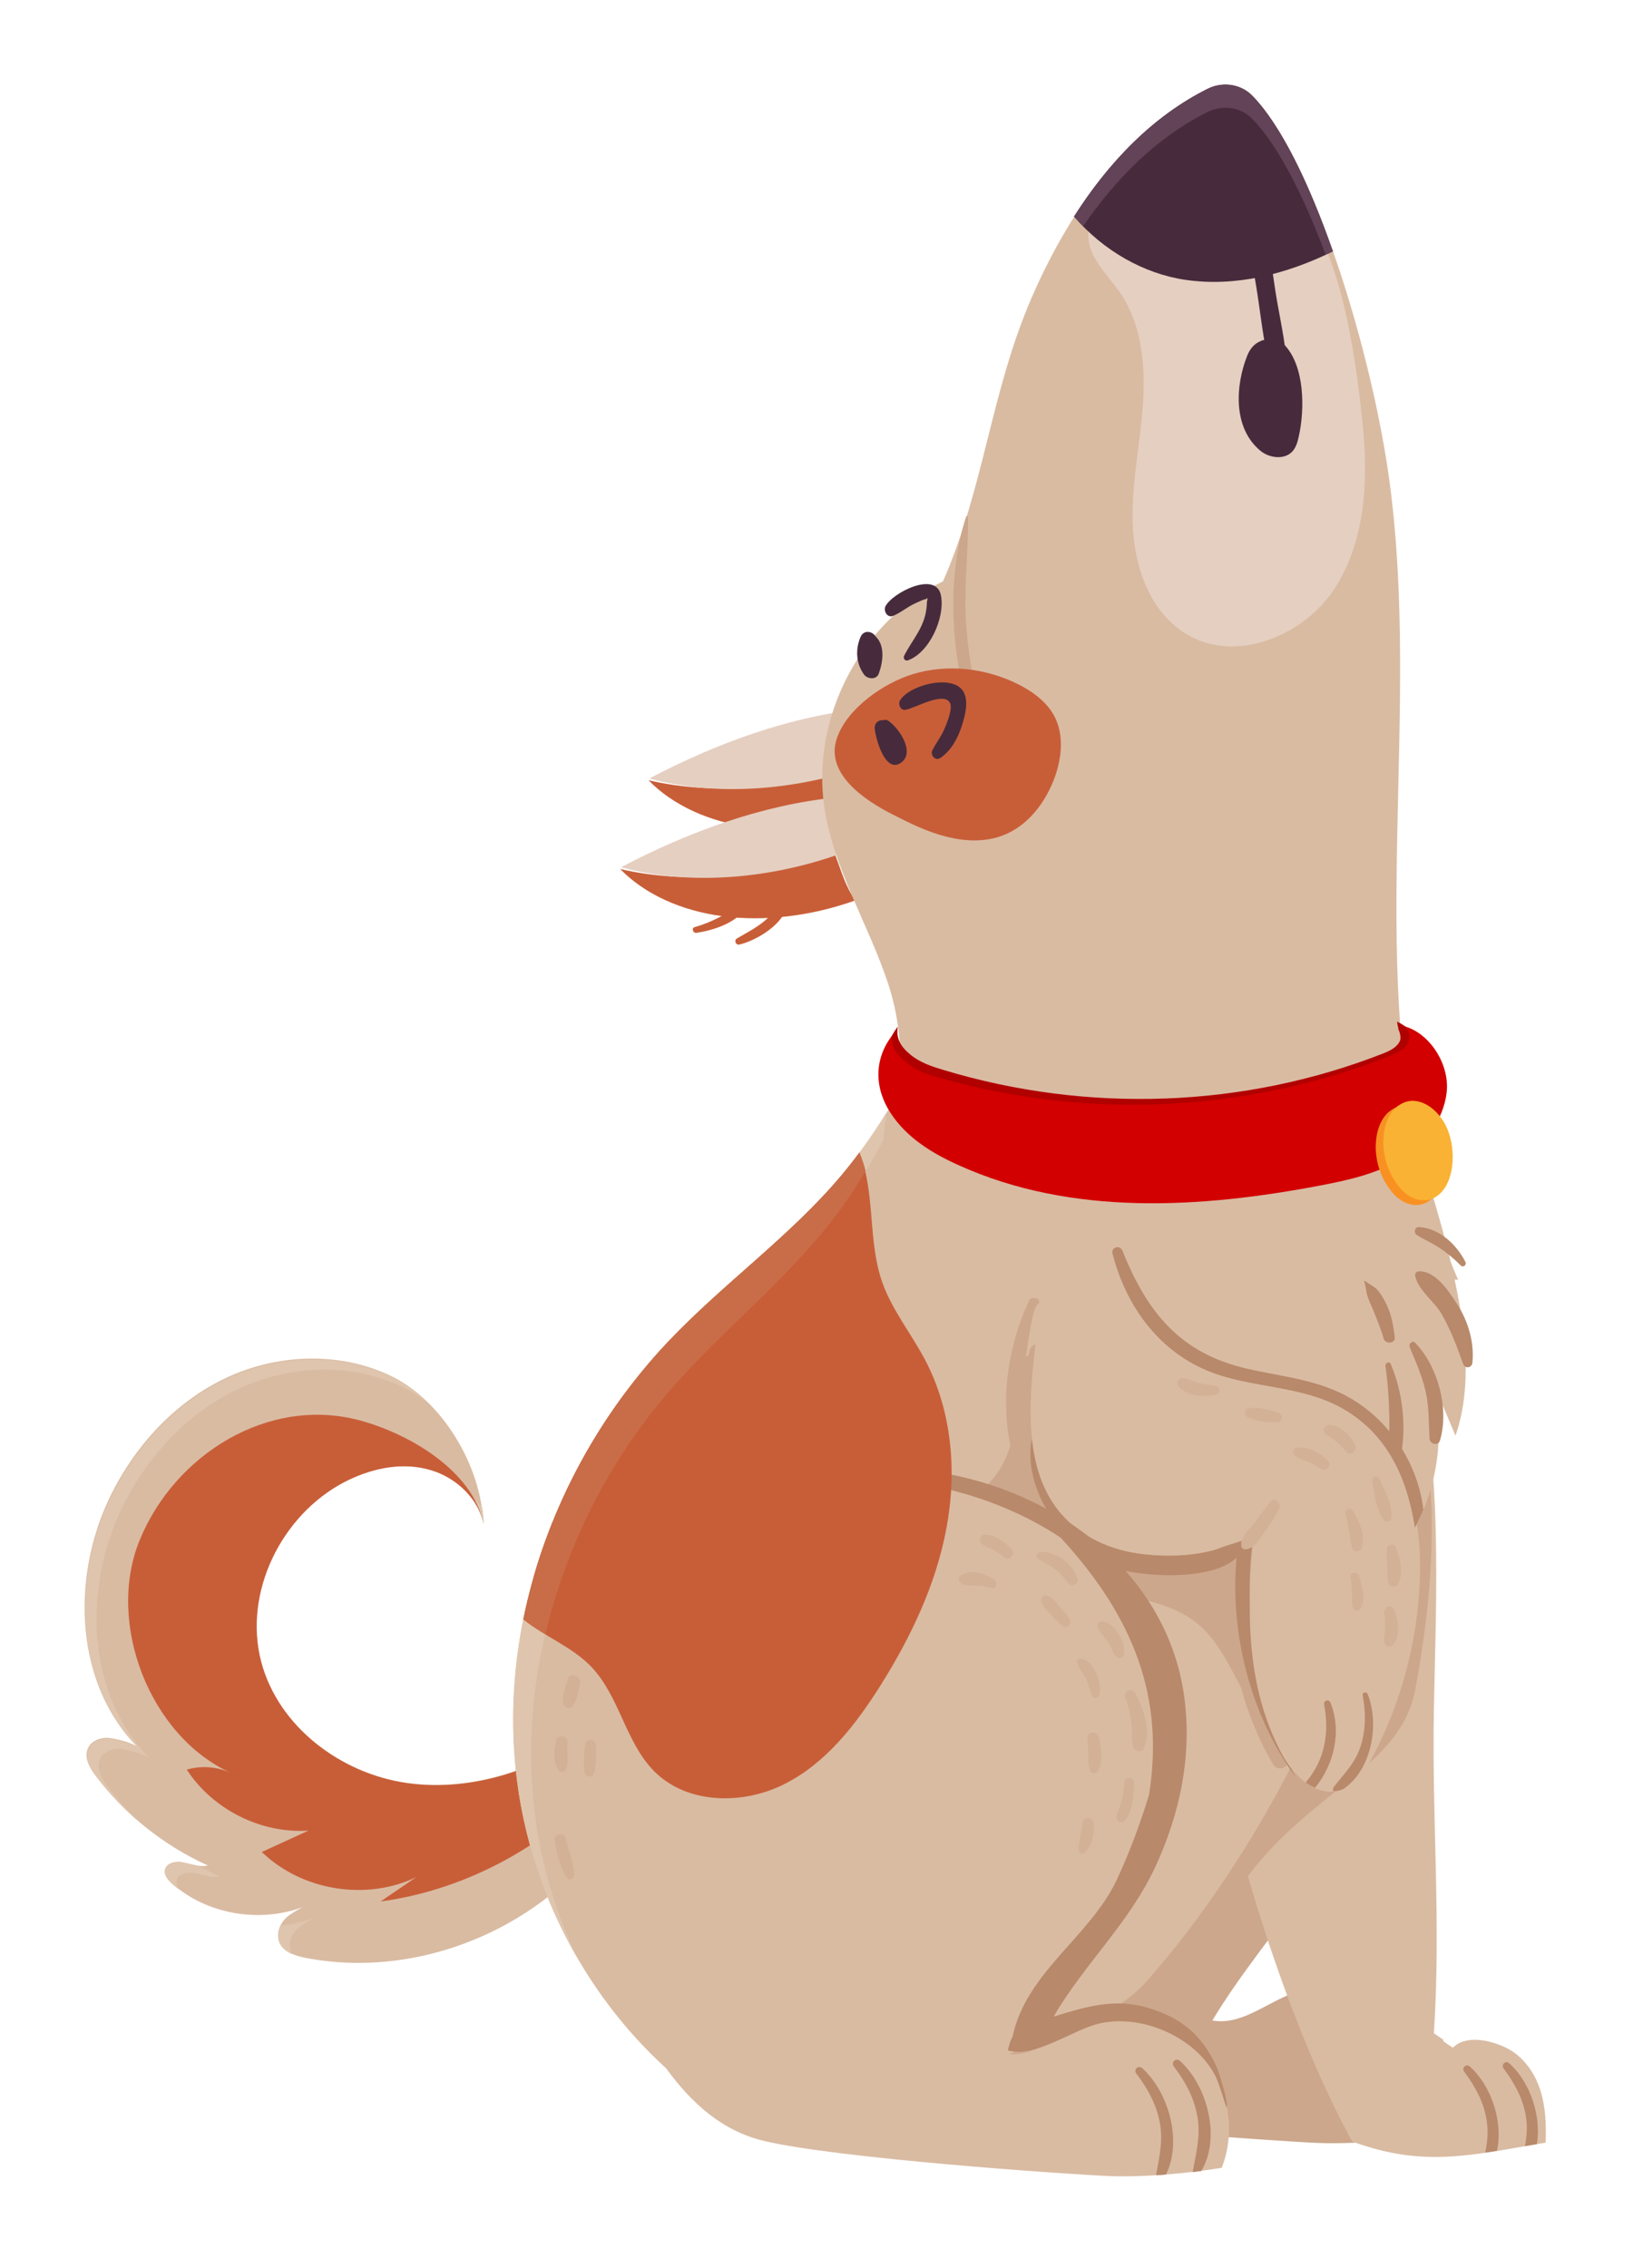 <svg width="193" height="268" viewBox="0 0 193 268" fill="none" xmlns="http://www.w3.org/2000/svg">
<g filter="url(#filter0_d_672_17197)">
<path d="M76.645 82.211C79.508 85.154 83.785 87.128 88.718 87.786C93.65 88.444 99.238 87.786 104.447 85.916C103.274 84.323 102.757 82.384 102.067 80.549C93.34 83.25 84.372 84.011 76.645 82.211Z" fill="#C85E38"/>
<path d="M102.101 73.762C93.478 74.628 84.682 77.814 76.749 82.003C84.268 84.081 93.547 83.561 102.17 80.584C102.515 78.194 102.619 75.978 102.101 73.762Z" fill="#E5CFC1"/>
<path d="M85.475 89.068C86.476 88.791 87.476 88.376 88.407 87.891C89.235 87.441 89.994 86.818 90.856 86.402C91.167 86.229 91.684 86.61 91.408 86.956C90.167 88.653 87.649 89.449 85.648 89.761C85.234 89.795 85.027 89.172 85.475 89.068Z" fill="#C85E38"/>
<path d="M73.299 92.703C76.162 95.646 80.439 97.62 85.372 98.277C90.305 98.935 95.892 98.277 101.101 96.408C99.928 94.815 99.411 92.876 98.721 91.04C90.029 93.741 81.026 94.503 73.299 92.703Z" fill="#C85E38"/>
<path d="M98.755 84.253C90.132 85.119 81.336 88.305 73.403 92.494C80.922 94.572 90.201 94.053 98.824 91.075C99.169 88.686 99.273 86.469 98.755 84.253Z" fill="#E5CFC1"/>
<path d="M82.13 99.558C83.13 99.281 84.13 98.866 85.062 98.381C85.889 97.931 86.648 97.308 87.511 96.892C87.821 96.719 88.338 97.1 88.063 97.446C86.821 99.143 84.303 99.939 82.302 100.251C81.888 100.286 81.681 99.662 82.13 99.558Z" fill="#C85E38"/>
<path d="M72.955 205.064C65.504 217.252 50.224 224.074 36.219 221.407C34.908 221.165 33.425 220.68 32.977 219.399C32.632 218.395 33.115 217.287 33.908 216.56C34.702 215.867 37.323 214.552 38.289 214.171C32.804 217.564 25.147 216.871 20.352 212.612C19.869 212.197 19.387 211.608 19.49 210.985C19.663 210.154 20.766 209.912 21.594 210.085C22.422 210.258 23.733 210.708 24.561 210.466C19.352 208.111 14.764 204.441 11.315 199.87C10.591 198.935 9.901 197.723 10.384 196.65C10.763 195.715 11.936 195.299 12.936 195.403C13.937 195.542 15.385 195.888 16.248 196.442C8.97 189.136 8.418 176.948 12.695 167.564C15.523 161.366 20.318 155.964 26.423 152.986C32.529 150.009 39.979 149.662 46.119 152.571C52.259 155.479 56.881 163.236 57.122 170.057C56.432 166.802 53.5 164.274 50.258 163.547C47.016 162.786 43.566 163.617 40.634 165.14C33.184 169.053 28.7 178.229 30.838 186.366C32.873 194.053 40.255 199.593 48.085 200.701C55.915 201.809 63.952 198.97 70.333 194.33C72.023 198.727 72.196 200.528 72.955 205.064Z" fill="#D9BBA2"/>
<path d="M47.533 153.887C41.393 150.978 33.943 151.324 27.837 154.302C21.732 157.28 16.937 162.682 14.109 168.88C9.832 178.264 10.384 190.452 17.662 197.758C16.799 197.204 15.351 196.858 14.35 196.719C13.35 196.581 12.177 196.996 11.798 197.966C11.35 199.039 12.039 200.251 12.729 201.186C13.833 202.64 15.075 204.025 16.42 205.306C14.557 203.714 12.867 201.913 11.384 199.974C10.66 199.039 9.97 197.827 10.453 196.754C10.832 195.819 12.005 195.403 13.005 195.507C14.005 195.646 15.454 195.992 16.317 196.546C9.038 189.24 8.487 177.052 12.764 167.668C15.592 161.47 20.387 156.068 26.492 153.09C32.597 150.113 40.048 149.766 46.188 152.675C47.809 153.471 49.361 154.579 50.706 155.93C49.706 155.099 48.637 154.406 47.533 153.887Z" fill="#DFC5AD"/>
<path d="M25.94 211.747C25.113 211.99 23.836 211.54 22.974 211.367C22.146 211.193 21.042 211.436 20.87 212.267C20.801 212.648 20.973 213.029 21.215 213.34C20.904 213.132 20.628 212.89 20.352 212.648C19.869 212.232 19.387 211.644 19.49 211.02C19.663 210.189 20.766 209.947 21.594 210.12C22.146 210.224 22.87 210.432 23.526 210.536C24.319 210.951 25.113 211.367 25.94 211.747Z" fill="#DFC5AD"/>
<path d="M49.534 202.018C44.946 201.36 40.496 199.178 37.185 195.923C40.289 198.486 44.187 200.217 48.188 200.771C56.018 201.879 64.055 199.04 70.436 194.4C70.678 195.023 70.85 195.612 71.057 196.131C64.745 200.459 57.053 203.056 49.534 202.018Z" fill="#DFC5AD"/>
<path d="M33.218 217.53C34.529 217.426 35.805 217.149 37.047 216.699C36.288 217.115 35.633 217.53 35.288 217.842C34.495 218.534 34.012 219.677 34.357 220.681C34.391 220.75 34.426 220.82 34.46 220.924C33.805 220.612 33.218 220.162 32.977 219.469C32.77 218.777 32.908 218.119 33.218 217.53Z" fill="#DFC5AD"/>
<path d="M56.984 168.153C57.088 168.811 57.157 169.469 57.191 170.126C56.915 168.741 56.191 167.53 55.26 166.491C55.88 166.975 56.467 167.53 56.984 168.153Z" fill="#DFC5AD"/>
<path d="M44.98 214.724C46.395 213.755 47.775 212.82 49.189 211.85C43.256 214.69 35.667 213.443 30.942 208.873C32.77 208.042 34.633 207.176 36.461 206.345C30.838 206.726 25.147 203.852 22.077 199.143C23.802 198.623 25.664 198.796 27.285 199.524C17.696 195.195 12.522 181.83 16.489 172.065C20.628 161.885 31.735 154.96 42.532 157.868C48.292 159.427 55.846 163.755 57.157 170.091C56.467 166.837 53.535 164.309 50.292 163.582C47.05 162.82 43.601 163.651 40.669 165.175C33.218 169.087 28.734 178.263 30.873 186.4C32.908 194.087 40.289 199.627 48.119 200.736C55.949 201.844 63.986 199.004 70.368 194.364C71.23 196.719 71.678 198.312 72.023 200.008C65.09 207.868 55.398 213.305 44.98 214.724Z" fill="#C85E38"/>
<path d="M106.792 169.747C112.622 164.623 120.176 161.575 127.937 161.229C135.663 160.918 143.493 163.307 149.702 167.912C158.36 174.352 163.741 185.467 162.085 196.167C160.153 208.702 149.805 217.912 143.286 228.785C146.736 229.408 149.702 226.638 153.013 225.495C157.601 223.868 163.051 225.184 166.431 228.715C169.812 232.247 170.881 237.753 169.087 242.289C165.086 242.947 159.774 243.431 155.738 243.258C150.668 243.051 123.418 241.146 114.967 239.103C105.309 236.783 100.618 226.326 95.892 217.531C92.823 211.818 90.236 205.758 89.132 199.352C88.028 192.947 88.545 186.125 91.443 180.308C94.375 174.526 100.411 170.821 106.792 169.747Z" fill="#CCA78C"/>
<path d="M159.602 229.821C162.878 232.799 164.5 238.962 162.051 242.944C161.74 242.979 161.43 242.979 161.119 243.014C161.119 242.979 161.085 242.944 161.085 242.91C161.464 240.798 161.982 238.859 161.671 236.712C161.326 234.357 160.257 232.384 158.843 230.514C158.498 229.994 159.119 229.406 159.602 229.821Z" fill="#B8896A"/>
<path d="M166.017 242.494C166.397 240.382 166.914 238.443 166.604 236.296C166.259 233.942 165.189 231.968 163.775 230.098C163.396 229.613 164.017 229.025 164.5 229.44C167.742 232.384 169.363 238.512 167.018 242.46C166.707 242.494 166.362 242.529 166.052 242.598C166.052 242.529 166.017 242.529 166.017 242.494Z" fill="#B8896A"/>
<path d="M182.678 243.222C182.747 241.075 182.678 238.894 181.988 236.851C181.298 234.808 179.918 232.938 177.986 232.003C176.055 231.068 173.226 230.48 171.709 232.003C169.053 230.272 172.123 232.038 169.467 230.306C170.329 217.114 169.225 205.272 169.467 192.045C169.708 178.817 170.708 161.158 166.569 148.624C164.086 167.46 155.704 183.734 144.252 198.831C147.115 212.543 153.082 230.826 159.809 243.083C168.225 246.2 173.847 244.711 182.678 243.222Z" fill="#D9BBA2"/>
<path d="M145.735 209.046C150.081 196.684 155.669 187.335 158.394 174.524C159.084 171.303 159.636 168.048 160.119 164.759C162.465 158.526 164.155 152.017 165.052 145.161C165.189 145.611 165.327 146.096 165.465 146.546C165.5 146.719 165.534 146.892 165.569 147.03C165.638 147.204 165.707 147.411 165.776 147.584C166.397 149.697 166.983 151.878 167.466 154.163C169.018 162.785 170.57 171.823 167.259 189.724C165.569 198.727 155.117 201.601 147.529 211.677C147.356 211.296 145.873 209.461 145.735 209.046Z" fill="#CCA78C"/>
<path d="M79.06 148.485C85.579 141.63 93.443 136.089 99.514 128.853C101.86 126.048 103.929 123.001 105.792 119.85C106.896 115.556 106.378 110.57 104.964 106.242C102.619 99.178 98.479 92.668 97.41 85.293C95.892 74.663 101.825 63.409 111.449 58.7C116.278 47.724 117.106 36.366 121.866 25.321C126.246 15.175 133.007 5.376 142.769 0.494C144.493 -0.372 146.632 -0.095 148.012 1.29C155.186 8.631 162.223 31.761 164.258 47.17C167.811 74.074 161.809 102.675 168.052 128.506C168.225 128.61 168.397 128.714 168.604 128.818C169.536 132.038 170.605 135.535 171.467 139.171C171.743 139.864 172.019 140.556 172.329 141.249C172.191 141.249 172.054 141.214 171.916 141.214C173.295 147.62 173.951 154.164 172.019 159.67C171.088 157.419 170.122 155.203 169.191 152.952C171.088 159.739 169.777 167.322 165.707 173.07C164.534 171.997 163.948 170.265 164.293 168.672C159.119 188.202 148.909 208.943 135.594 224.074C131.731 228.472 125.143 230.376 119.244 232.765C122.418 232.973 125.212 230.515 128.316 229.407C132.904 227.779 138.354 229.095 141.734 232.627C145.114 236.159 146.184 241.664 144.39 246.2C140.389 246.858 135.077 247.343 131.041 247.17C125.971 246.962 98.721 245.058 90.27 243.015C85.338 241.837 81.716 238.548 78.715 234.427C68.815 225.425 62.296 212.509 60.951 199.074C59.054 180.688 66.332 161.851 79.06 148.485Z" fill="#D9BBA2"/>
<path d="M87.097 100.909C88.166 100.286 89.235 99.732 90.201 98.97C90.995 98.347 91.615 97.516 92.409 96.927C92.685 96.719 93.064 97.066 92.961 97.377C92.202 99.455 89.373 101.152 87.373 101.636C86.959 101.706 86.717 101.152 87.097 100.909Z" fill="#C85E38"/>
<path d="M180.366 240.28C180.056 238.099 179.021 236.229 177.71 234.463C177.365 234.013 177.952 233.459 178.366 233.84C180.78 235.986 182.195 239.968 181.643 243.396C181.16 243.466 180.711 243.569 180.228 243.639C180.435 242.531 180.539 241.423 180.366 240.28Z" fill="#B8896A"/>
<path d="M175.71 240.66C175.4 238.478 174.365 236.609 173.054 234.843C172.709 234.393 173.295 233.839 173.709 234.219C176.227 236.47 177.676 240.694 176.917 244.192C176.469 244.261 175.986 244.33 175.538 244.399C175.779 243.188 175.917 241.976 175.71 240.66Z" fill="#B8896A"/>
<path d="M104.757 121.512C103.171 124.075 101.446 126.533 99.514 128.853C93.444 136.124 85.579 141.63 79.06 148.486C66.332 161.852 59.054 180.688 60.951 199.109C61.744 206.935 64.297 214.587 68.229 221.408C65.883 216.457 64.193 211.159 63.4 205.723C60.675 187.44 67.091 168.292 79.198 154.338C85.406 147.205 92.995 141.284 98.721 133.77C100.894 130.93 102.722 127.883 104.412 124.732C104.481 123.659 104.619 122.586 104.757 121.512Z" fill="#DFC5AD"/>
<path d="M167.294 148.728C169.95 151.532 171.295 156.484 170.191 160.223C169.984 160.951 168.984 160.674 168.949 160.016C168.846 158.146 168.915 156.311 168.501 154.475C168.087 152.64 167.328 150.944 166.604 149.212C166.466 148.762 166.949 148.347 167.294 148.728Z" fill="#B8896A"/>
<path d="M163.741 151.428C163.706 151.081 164.189 150.839 164.362 151.185C166.121 155.306 166.397 160.396 164.879 164.655C164.707 165.174 163.844 165.07 163.913 164.482C164.293 159.98 164.362 155.929 163.741 151.428Z" fill="#B8896A"/>
<path d="M161.326 160.155C161.326 159.809 161.878 159.739 161.947 160.086C162.775 164.829 162.051 170.266 159.395 174.351C159.153 174.732 158.532 174.455 158.67 174.005C160.257 169.365 161.292 165.141 161.326 160.155Z" fill="#B8896A"/>
<path d="M135.008 234.428C138.112 237.267 139.768 243.015 137.802 246.997C137.422 247.032 137.008 247.067 136.629 247.067C136.974 245.128 137.422 243.327 137.146 241.284C136.802 238.929 135.732 236.956 134.318 235.086C133.904 234.601 134.525 234.013 135.008 234.428Z" fill="#B8896A"/>
<path d="M140.975 246.616C141.355 244.504 141.872 242.565 141.561 240.418C141.217 238.064 140.147 236.09 138.733 234.22C138.354 233.735 138.974 233.147 139.457 233.562C142.7 236.506 144.321 242.634 141.975 246.582C141.665 246.616 141.32 246.651 141.01 246.72C141.01 246.651 140.975 246.651 140.975 246.616Z" fill="#B8896A"/>
<path d="M67.091 188.513C67.332 187.544 68.781 188.029 68.539 188.963C68.332 189.864 68.263 190.937 67.642 191.664C67.297 192.045 66.677 191.768 66.573 191.318C66.366 190.452 66.884 189.379 67.091 188.513Z" fill="#D2B196"/>
<path d="M65.745 195.647C65.918 194.919 67.16 195.127 67.056 195.889C66.953 196.893 67.229 198.036 66.953 199.005C66.849 199.386 66.263 199.559 66.021 199.213C65.297 198.209 65.504 196.755 65.745 195.647Z" fill="#D2B196"/>
<path d="M69.16 196.2C69.229 195.369 70.402 195.438 70.436 196.235C70.436 197.343 70.505 198.485 70.195 199.593C70.057 200.113 69.229 200.078 69.126 199.559C68.884 198.451 69.057 197.308 69.16 196.2Z" fill="#D2B196"/>
<path d="M66.849 207.246C67.159 208.666 67.849 210.224 67.849 211.678C67.849 212.059 67.297 212.302 67.056 211.955C66.125 210.743 65.849 208.977 65.573 207.523C65.4 206.727 66.677 206.415 66.849 207.246Z" fill="#D2B196"/>
<path d="M106.102 111.332C105.895 112.821 106.482 113.721 107.62 114.656C108.758 115.591 110.138 116.041 111.518 116.456C128.627 121.616 147.08 120.923 163.43 114.517C164.224 114.206 165.051 113.825 165.431 113.063C165.603 112.717 165.5 112.128 165.258 111.609C165.258 111.505 165.258 111.436 165.224 111.332C165.155 111.124 165.155 110.951 165.12 110.743C167.845 112.024 170.26 115.833 169.984 118.811C169.674 122.17 167.431 125.009 164.706 126.671C161.982 128.333 158.808 129.026 155.704 129.58C141.768 132.107 126.833 132.869 113.656 126.671C110.587 125.251 107.586 123.347 105.689 120.404C103.826 117.495 104.067 114.033 106.102 111.332Z" fill="#B10000"/>
<path d="M105.447 112.371C105.24 113.86 106.102 114.726 107.241 115.661C108.379 116.596 109.828 117.046 111.207 117.427C128.626 122.378 147.494 121.443 164.327 114.76C165.12 114.449 165.983 114.068 166.397 113.271C166.811 112.475 166.431 111.228 165.569 111.194C168.777 111.782 171.329 115.626 170.984 119.019C170.639 122.413 168.294 125.287 165.5 127.018C162.706 128.715 159.463 129.442 156.256 130.065C141.975 132.801 126.695 133.77 113.311 127.71C110.207 126.325 107.137 124.456 105.24 121.512C103.308 118.535 103.308 115.141 105.447 112.371Z" fill="#D20000"/>
<path d="M164.568 121.095C166.259 120.022 168.259 121.026 169.467 122.723C171.019 124.87 171.191 128.436 170.087 130.548C168.777 133.041 166.155 132.938 164.465 130.825C163.223 129.302 162.533 127.293 162.602 125.285C162.637 123.9 163.051 122.48 163.982 121.546C164.155 121.407 164.362 121.234 164.568 121.095Z" fill="#F99122"/>
<path d="M165.465 120.543C167.155 119.47 169.156 120.474 170.363 122.171C171.916 124.317 172.088 127.884 170.984 129.996C169.673 132.489 167.052 132.385 165.362 130.273C164.12 128.75 163.43 126.741 163.499 124.733C163.534 123.348 163.948 121.928 164.879 120.993C165.051 120.82 165.258 120.647 165.465 120.543Z" fill="#F9B233"/>
<path d="M116.933 165.245C118.175 163.894 118.934 162.405 119.417 160.812C118.21 155.134 119.21 148.832 121.624 143.707C121.693 143.534 121.935 143.396 122.142 143.396C122.245 143.396 122.314 143.43 122.418 143.43C122.728 143.465 123.004 143.88 122.694 144.123C122.659 144.157 122.659 144.157 122.625 144.192C122.038 144.538 121.555 148.451 121.383 149.42C121.314 149.767 121.279 150.078 121.245 150.425C121.279 150.286 121.383 150.217 121.521 150.217C121.59 149.974 121.659 149.767 121.728 149.524C122.107 148.382 123.797 148.832 123.522 150.009C121.935 157.384 124.763 164.137 128.902 170.127C129.04 170.3 129.178 170.473 129.316 170.612C129.627 170.577 129.937 170.681 130.213 170.992C130.731 171.616 131.282 172.204 131.8 172.724C133.387 173.139 134.939 173.659 136.594 173.866C138.112 174.04 139.595 174.04 141.113 173.97C142.769 173.624 144.355 172.966 145.942 171.858C146.77 171.269 148.184 172.066 148.046 173.07C147.839 175.044 147.701 177.052 147.632 179.026C147.77 181.38 148.081 183.7 148.564 185.986C149.012 186.782 149.288 187.613 149.081 188.305C149.874 191.491 150.944 194.642 152.22 197.828C152.634 198.832 151.047 199.455 150.495 198.555C148.771 195.681 147.529 192.599 146.666 189.414C145.183 186.643 143.804 183.7 141.424 181.796C138.457 179.441 134.697 179.095 131.214 177.918C130.662 177.71 130.731 176.844 131.351 176.844C131.627 176.844 131.869 176.844 132.145 176.879C132.007 176.81 131.903 176.74 131.765 176.637C131.214 176.463 130.627 176.29 130.075 176.048C129.178 175.702 128.971 174.836 129.213 174.178L129.178 174.143C128.799 174.42 128.178 174.386 127.833 173.901C125.212 170.265 121.452 169.469 117.692 167.495C117.416 167.357 117.244 167.08 117.175 166.768C116.692 166.526 116.416 165.833 116.933 165.245Z" fill="#CCA78C"/>
<path d="M121.935 160.12C122.073 159.358 123.177 159.462 123.349 160.12C124.867 165.141 126.419 170.612 131.834 172.828C135.56 174.351 142.769 174.282 146.391 171.962C146.391 171.893 146.391 171.824 146.425 171.789C146.563 170.716 148.219 171.166 148.046 172.239C146.77 181.554 149.184 190.383 152.599 199.005C152.91 199.732 153.358 200.39 152.91 199.732C147.632 192.322 145.356 182.696 146.149 174.109C142.872 177.087 133.904 176.29 130.903 175.044C125.591 172.828 120.831 165.937 121.935 160.12Z" fill="#B8896A"/>
<path d="M131.11 135.812C127.971 136.469 125.488 139.032 124.142 141.975C122.797 144.884 122.418 148.173 122.107 151.359C121.521 157.453 121.417 164.24 125.384 168.879C127.764 171.649 131.352 173.242 134.973 173.658C138.595 174.073 142.286 173.45 145.804 172.411C146.46 172.203 147.46 171.823 148.115 171.649C147.356 180.514 147.253 189.136 151.358 197.03C152.703 199.662 155.29 202.328 158.153 201.636C160.119 201.151 161.395 199.246 162.326 197.446C165.569 191.213 167.431 184.288 167.776 177.259C167.983 173 167.604 168.637 166.017 164.69C164.431 160.742 161.533 157.21 157.67 155.444C153.979 153.748 149.771 153.782 145.873 152.571C138.526 150.354 131.938 143.464 131.11 135.812Z" fill="#D9BBA2"/>
<path d="M132.662 137.82C135.594 145.161 139.526 149.974 147.46 151.774C151.565 152.709 155.807 153.056 159.533 155.202C164.327 157.972 167.569 162.993 168.225 168.429C167.914 169.157 167.604 169.849 167.225 170.542C166.328 164.828 164.086 159.6 158.774 156.518C153.807 153.644 147.839 154.129 142.665 151.982C136.801 149.524 133.042 144.226 131.49 138.166C131.283 137.37 132.386 137.093 132.662 137.82Z" fill="#B8896A"/>
<path d="M112.242 164.241C125.557 166.803 137.94 176.256 139.94 190.383C140.941 197.378 139.458 204.407 136.491 210.743C133.387 217.357 128.075 222.205 124.522 228.333C128.351 227.156 131.766 226.083 135.801 227.329C139.664 228.507 142.079 230.549 143.769 234.22C143.976 234.635 145.287 238.721 144.942 239.067C144.942 239.067 144.045 236.159 143.7 235.466C141.424 230.826 135.042 227.987 129.972 229.13C126.798 229.857 122.28 233.285 119.106 232.315C119.244 231.865 119.382 231.138 119.658 230.757C121.245 223.105 128.765 218.95 131.972 212.198C133.49 208.943 134.732 205.619 135.801 202.121C137.595 190.903 134.249 181.38 125.35 171.72C121.28 169.019 116.588 167.08 111.725 165.937C110.587 165.695 111.139 164.033 112.242 164.241Z" fill="#B8896A"/>
<path d="M160.843 196.269C161.43 194.399 161.43 192.287 161.05 190.383C160.981 190.002 161.499 189.863 161.637 190.21C163.051 193.707 162.154 199.143 158.774 201.428C158.567 201.498 158.394 201.602 158.153 201.636C157.98 201.671 157.808 201.671 157.601 201.705C157.532 201.567 157.497 201.359 157.635 201.186C158.912 199.559 160.222 198.312 160.843 196.269Z" fill="#B8896A"/>
<path d="M154.324 200.666C154.358 200.632 154.358 200.597 154.393 200.562C156.6 197.931 157.118 194.78 156.497 191.456C156.394 190.936 157.083 190.763 157.256 191.248C158.601 194.641 157.67 198.519 155.428 201.289C155.014 201.116 154.669 200.909 154.324 200.666Z" fill="#B8896A"/>
<path d="M167.707 140.245C169.742 140.21 171.26 142.668 172.26 144.192C173.537 146.2 174.261 148.693 174.02 151.048C173.951 151.671 173.157 151.81 172.916 151.186C172.191 149.143 171.467 147.17 170.363 145.265C169.501 143.776 167.604 142.495 167.259 140.799C167.19 140.522 167.397 140.245 167.707 140.245Z" fill="#B8896A"/>
<path d="M167.708 135.016C170.122 135.155 172.157 137.094 173.192 139.137C173.364 139.483 172.951 139.864 172.64 139.552C171.881 138.791 171.019 138.063 170.122 137.475C169.26 136.886 168.294 136.505 167.432 135.951C167.052 135.709 167.19 134.982 167.708 135.016Z" fill="#B8896A"/>
<path d="M161.326 141.387C161.844 141.802 162.43 142.01 162.844 142.495C163.292 143.049 163.637 143.672 163.948 144.33C164.5 145.576 164.672 146.685 164.845 148.035C164.948 148.797 163.741 148.901 163.534 148.208C163.189 146.996 162.672 145.75 162.189 144.572C161.982 144.088 161.74 143.603 161.602 143.118C161.43 142.564 161.43 141.975 161.223 141.421C161.188 141.387 161.257 141.387 161.326 141.387Z" fill="#B8896A"/>
<path d="M134.145 190.072C135.146 191.942 136.112 194.608 135.146 196.686C134.904 197.24 134.076 196.963 133.938 196.478C133.732 195.578 133.835 194.608 133.732 193.673C133.628 192.669 133.387 191.63 133.007 190.661C132.731 189.934 133.732 189.345 134.145 190.072Z" fill="#D2B196"/>
<path d="M130.386 181.622C131.8 181.864 133.111 184.219 132.835 185.569C132.766 185.985 132.145 186.054 131.903 185.777C131.489 185.292 131.283 184.6 130.938 184.046C130.558 183.491 130.006 183.007 129.765 182.383C129.592 181.899 129.937 181.518 130.386 181.622Z" fill="#D2B196"/>
<path d="M127.799 186.02C129.351 186.332 130.282 188.963 129.903 190.349C129.799 190.695 129.248 190.764 129.075 190.418C128.799 189.725 128.661 188.998 128.316 188.306C128.006 187.682 127.454 187.128 127.281 186.436C127.212 186.159 127.523 185.951 127.799 186.02Z" fill="#D2B196"/>
<path d="M123.729 178.575C124.349 178.783 124.729 179.302 125.143 179.787C125.591 180.306 126.074 180.791 126.419 181.38C126.729 181.899 126.04 182.522 125.591 182.176C125.039 181.76 124.591 181.241 124.143 180.756C123.694 180.306 123.211 179.856 123.073 179.233C122.97 178.783 123.349 178.436 123.729 178.575Z" fill="#D2B196"/>
<path d="M122.97 173.417C124.763 173.278 126.902 174.871 127.35 176.637C127.488 177.225 126.764 177.572 126.35 177.156C125.798 176.568 125.35 175.91 124.694 175.425C124.073 174.975 123.349 174.629 122.694 174.248C122.28 174.04 122.59 173.451 122.97 173.417Z" fill="#D2B196"/>
<path d="M116.278 171.407C117.416 171.199 118.83 172.273 119.555 173.069C120.038 173.623 119.348 174.523 118.727 174.073C118.279 173.727 117.83 173.381 117.347 173.138C116.864 172.896 116.347 172.757 115.968 172.377C115.657 172.065 115.83 171.476 116.278 171.407Z" fill="#D2B196"/>
<path d="M132.524 202.952C132.731 202.225 132.835 201.464 132.869 200.702C132.904 199.94 134.042 199.975 134.042 200.736C134.008 202.156 133.904 204.164 132.835 205.238C132.524 205.549 131.938 205.272 131.972 204.857C132.041 204.164 132.352 203.576 132.524 202.952Z" fill="#D2B196"/>
<path d="M129.834 195.231C130.041 195.889 130.11 196.581 130.144 197.239C130.144 197.586 130.144 197.897 130.11 198.243C130.075 198.659 129.937 198.832 129.799 199.213C129.661 199.663 128.903 199.698 128.799 199.178C128.73 198.797 128.627 198.555 128.627 198.174C128.627 197.897 128.627 197.62 128.627 197.309C128.592 196.651 128.558 195.993 128.523 195.335C128.523 194.608 129.627 194.573 129.834 195.231Z" fill="#D2B196"/>
<path d="M127.695 206.97C127.799 206.416 127.868 205.827 128.006 205.273C128.178 204.685 129.041 204.754 129.179 205.308C129.454 206.52 129.11 208.078 128.213 208.944C127.937 209.221 127.454 208.978 127.488 208.598C127.488 208.043 127.592 207.524 127.695 206.97Z" fill="#D2B196"/>
<path d="M61.848 181.38C64.331 169.122 70.402 157.557 79.025 148.519C85.544 141.663 93.409 136.123 99.48 128.886C100.204 128.021 100.859 127.155 101.549 126.255C101.86 126.982 102.101 127.709 102.239 128.332C103.274 132.695 102.791 137.335 104.274 141.56C105.447 144.849 107.724 147.654 109.345 150.735C112.518 156.76 113.105 163.893 111.863 170.576C110.621 177.259 107.655 183.492 104.033 189.24C101.101 193.88 97.583 198.416 92.65 200.874C87.752 203.332 81.198 203.229 77.335 199.35C73.92 195.923 73.23 190.486 69.885 186.989C67.642 184.634 64.366 183.422 61.848 181.38Z" fill="#C85E38"/>
<path d="M102.274 128.299C102.274 128.333 102.274 128.368 102.308 128.403C101.204 130.238 100.032 132.038 98.721 133.735C92.995 141.283 85.406 147.17 79.198 154.303C72.058 162.509 66.953 172.551 64.469 183.112C63.572 182.558 62.675 182.004 61.882 181.311C61.882 181.277 61.917 181.207 61.917 181.173C62.054 180.446 62.227 179.753 62.4 179.026C62.537 178.472 62.675 177.918 62.813 177.364C62.917 176.983 63.02 176.567 63.124 176.187C63.262 175.667 63.434 175.113 63.607 174.594C63.814 173.901 64.055 173.209 64.297 172.516C64.504 171.962 64.71 171.408 64.918 170.854C65.09 170.404 65.262 169.954 65.469 169.504C65.642 169.054 65.849 168.603 66.056 168.153C66.401 167.357 66.746 166.56 67.125 165.799C67.297 165.452 67.47 165.072 67.677 164.725C67.953 164.171 68.229 163.617 68.539 163.063C68.746 162.717 68.919 162.336 69.126 161.99C69.574 161.193 70.057 160.362 70.54 159.566C70.678 159.358 70.816 159.116 70.954 158.908C71.368 158.25 71.782 157.592 72.23 156.969C72.403 156.692 72.609 156.45 72.782 156.173C73.368 155.376 73.92 154.545 74.541 153.783C74.61 153.68 74.679 153.61 74.748 153.506C75.3 152.779 75.886 152.052 76.473 151.36C76.645 151.152 76.818 150.944 76.99 150.736C77.645 149.975 78.335 149.213 79.06 148.451C85.579 141.595 93.443 136.055 99.514 128.818C100.239 127.952 100.928 127.087 101.584 126.187C101.86 126.948 102.136 127.675 102.274 128.299Z" fill="#C86D47"/>
<path d="M161.05 40.174C161.74 46.892 161.361 54.094 157.635 59.703C153.876 65.313 145.873 68.429 140.147 64.897C136.077 62.404 134.18 57.383 133.904 52.571C133.628 47.792 134.663 43.048 135.042 38.27C135.422 33.492 135.042 28.401 132.283 24.454C130.765 22.307 128.523 20.299 128.627 17.667C128.73 14.967 131.352 13.131 133.766 11.954C140.423 8.699 150.185 8.526 154.703 15.521C158.877 21.961 160.291 32.834 161.05 40.174Z" fill="#E5CFC1"/>
<path d="M142.734 0.494C136.181 3.749 130.972 9.254 126.936 15.591C130.42 19.642 135.18 22.343 140.078 23.07C145.977 23.936 151.944 22.447 157.532 19.711C154.704 11.713 151.358 4.753 147.977 1.29C146.598 -0.095 144.459 -0.372 142.734 0.494Z" fill="#472B3C"/>
<path d="M147.977 4.026C146.632 2.641 144.494 2.364 142.734 3.229C136.733 6.207 131.903 11.089 128.006 16.733C127.626 16.352 127.281 15.972 126.936 15.591C130.972 9.254 136.181 3.783 142.734 0.494C144.459 -0.372 146.598 -0.095 147.977 1.29C151.392 4.753 154.738 11.678 157.532 19.711C157.256 19.85 156.946 19.954 156.67 20.092C154.048 13.098 151.047 7.142 147.977 4.026Z" fill="#634357"/>
<path d="M151.772 30.722C150.806 29.753 150.047 29.718 149.461 30.168C149.392 30.168 149.357 30.203 149.288 30.203C149.219 30.203 149.15 30.238 149.081 30.272C149.047 30.272 149.047 30.272 149.012 30.307C148.357 30.549 147.77 31.103 147.391 32.073C146.011 35.57 145.701 40.556 148.943 43.257C150.013 44.157 151.806 44.365 152.737 43.361C153.186 42.876 153.358 42.218 153.496 41.595C154.221 38.375 154.221 33.25 151.772 30.722Z" fill="#472B3C"/>
<path d="M148.736 16.803C150.254 19.365 150.392 22.551 150.909 25.46C151.427 28.437 152.117 31.45 152.151 34.497C152.151 35.467 150.806 35.605 150.495 34.705C149.426 31.485 149.116 28.022 148.598 24.663C148.219 22.101 147.529 19.435 148.046 16.872C148.115 16.561 148.564 16.526 148.736 16.803Z" fill="#472B3C"/>
<path d="M114.174 51.083C114.208 50.944 114.381 50.979 114.415 51.117C114.45 55.065 113.967 58.977 114.139 62.925C114.346 67.461 115.347 71.824 116.071 76.291C116.14 76.775 115.554 76.914 115.381 76.498C112.449 69.019 111.656 58.804 114.174 51.083Z" fill="#CCA78C"/>
<path d="M104.654 61.643C105.482 60.05 110.621 57.418 111.207 60.361C111.725 62.993 109.828 67.183 107.275 68.049C106.93 68.152 106.723 67.771 106.861 67.494C107.827 65.59 109.207 64.205 109.483 61.989C109.517 61.712 109.552 61.435 109.552 61.158C109.655 60.673 109.621 60.569 109.448 60.812C109.241 60.777 108.345 61.227 108.103 61.331C107.206 61.746 106.482 62.404 105.551 62.785C104.861 63.062 104.378 62.197 104.654 61.643Z" fill="#472B3C"/>
<path d="M101.722 65.245C102.101 64.414 103.102 64.587 103.481 65.21C104.654 66.319 104.343 68.292 103.86 69.608C103.584 70.37 102.55 70.266 102.136 69.746C101.17 68.431 101.066 66.734 101.722 65.245Z" fill="#472B3C"/>
<path d="M163.051 164.794C163.603 166.179 164.569 167.737 164.465 169.295C164.431 169.849 163.81 169.988 163.499 169.572C162.568 168.326 162.465 166.525 162.189 165.071C162.016 164.448 162.844 164.24 163.051 164.794Z" fill="#D2B196"/>
<path d="M163.913 173.104C163.913 172.585 164.672 172.308 164.914 172.827C165.5 174.005 165.879 176.013 165.224 177.225C164.948 177.71 164.258 177.571 164.12 177.086C163.913 176.498 164.017 175.771 163.982 175.147C163.948 174.455 163.879 173.797 163.913 173.104Z" fill="#D2B196"/>
<path d="M159.877 168.534C160.602 169.711 161.464 171.547 160.912 172.966C160.74 173.347 160.153 173.555 159.912 173.105C159.602 172.482 159.602 171.754 159.464 171.096C159.36 170.369 159.222 169.608 159.015 168.915C158.912 168.396 159.602 168.084 159.877 168.534Z" fill="#D2B196"/>
<path d="M159.636 176.36C159.567 175.771 160.429 175.736 160.602 176.221C160.947 177.225 161.464 179.164 160.774 180.134C160.602 180.376 160.153 180.48 159.981 180.134C159.705 179.58 159.808 179.026 159.808 178.437C159.774 177.745 159.705 177.052 159.636 176.36Z" fill="#D2B196"/>
<path d="M157.256 158.389C158.463 158.562 159.671 159.67 160.153 160.778C160.429 161.401 159.671 162.163 159.119 161.574C158.739 161.159 158.394 160.709 157.946 160.363C157.532 160.016 157.049 159.774 156.635 159.428C156.118 158.978 156.739 158.285 157.256 158.389Z" fill="#D2B196"/>
<path d="M153.186 161.089C154.462 160.882 156.083 161.713 156.946 162.647C157.428 163.167 156.808 163.929 156.221 163.617C155.704 163.34 155.186 163.028 154.669 162.786C154.152 162.544 153.531 162.405 153.082 162.059C152.737 161.851 152.703 161.159 153.186 161.089Z" fill="#D2B196"/>
<path d="M147.494 156.449C148.598 156.242 149.978 156.623 151.047 156.934C151.668 157.142 151.599 158.146 150.875 158.111C149.771 158.077 148.322 157.973 147.356 157.419C147.012 157.177 147.046 156.553 147.494 156.449Z" fill="#D2B196"/>
<path d="M163.706 182.385C163.706 181.796 163.706 181.208 163.603 180.619C163.499 179.996 164.396 179.511 164.707 180.169C165.258 181.415 165.603 183.32 164.569 184.428C164.189 184.809 163.672 184.497 163.603 184.012C163.534 183.458 163.706 182.904 163.706 182.385Z" fill="#D2B196"/>
<path d="M148.184 170.091C148.84 169.226 149.461 168.325 150.15 167.494C150.668 166.871 151.461 167.667 151.185 168.291C150.668 169.364 149.978 170.368 149.254 171.338C148.702 172.065 148.115 173.104 147.15 173.104C146.874 173.104 146.701 172.896 146.701 172.654C146.563 171.649 147.632 170.784 148.184 170.091Z" fill="#D2B196"/>
<path d="M139.768 152.884C140.389 152.919 140.941 153.231 141.527 153.404C142.217 153.611 142.872 153.681 143.562 153.75C144.149 153.819 144.356 154.685 143.7 154.823C142.32 155.135 140.147 154.996 139.251 153.785C138.975 153.438 139.32 152.85 139.768 152.884Z" fill="#D2B196"/>
<path d="M113.657 176.117C114.898 175.459 116.416 175.944 117.52 176.705C117.968 177.017 117.727 177.917 117.106 177.675C116.037 177.294 115.071 177.433 114.002 177.294C113.415 177.225 113.036 176.463 113.657 176.117Z" fill="#D2B196"/>
<path d="M105.447 86.229C107.482 87.268 109.552 88.306 111.794 88.861C114.001 89.449 116.416 89.553 118.555 88.722C121.521 87.579 123.625 84.775 124.694 81.762C125.488 79.511 125.729 76.915 124.694 74.802C123.798 73.002 122.107 71.755 120.314 70.855C116.485 68.951 111.932 68.431 107.862 69.678C104.481 70.716 100.17 73.66 98.928 77.192C97.41 81.485 102.377 84.671 105.447 86.229Z" fill="#C85E38"/>
<path d="M103.378 76.083C103.343 75.39 103.895 75.044 104.447 75.113C104.585 75.044 104.757 75.044 104.93 75.148C106.137 75.91 108.172 78.784 106.585 80.065C104.654 81.623 103.481 77.295 103.378 76.083Z" fill="#472B3C"/>
<path d="M106.344 72.827C107.344 70.992 112.518 69.607 113.829 71.685C114.553 72.827 114.036 74.663 113.656 75.84C113.174 77.294 112.415 78.714 111.138 79.579C110.518 79.995 109.897 79.199 110.207 78.645C110.621 77.814 111.207 77.086 111.587 76.221C111.863 75.597 112.622 73.762 112.277 73.07C111.518 71.65 108.034 73.762 106.965 73.901C106.413 73.935 106.137 73.243 106.344 72.827Z" fill="#472B3C"/>
</g>
<defs>
<filter id="filter0_d_672_17197" x="0" y="0" width="192.699" height="267.205" filterUnits="userSpaceOnUse" color-interpolation-filters="sRGB">
<feFlood flood-opacity="0" result="BackgroundImageFix"/>
<feColorMatrix in="SourceAlpha" type="matrix" values="0 0 0 0 0 0 0 0 0 0 0 0 0 0 0 0 0 0 127 0" result="hardAlpha"/>
<feOffset dy="10"/>
<feGaussianBlur stdDeviation="5"/>
<feColorMatrix type="matrix" values="0 0 0 0 0 0 0 0 0 0 0 0 0 0 0 0 0 0 0.5 0"/>
<feBlend mode="normal" in2="BackgroundImageFix" result="effect1_dropShadow_672_17197"/>
<feBlend mode="normal" in="SourceGraphic" in2="effect1_dropShadow_672_17197" result="shape"/>
</filter>
</defs>
</svg>
